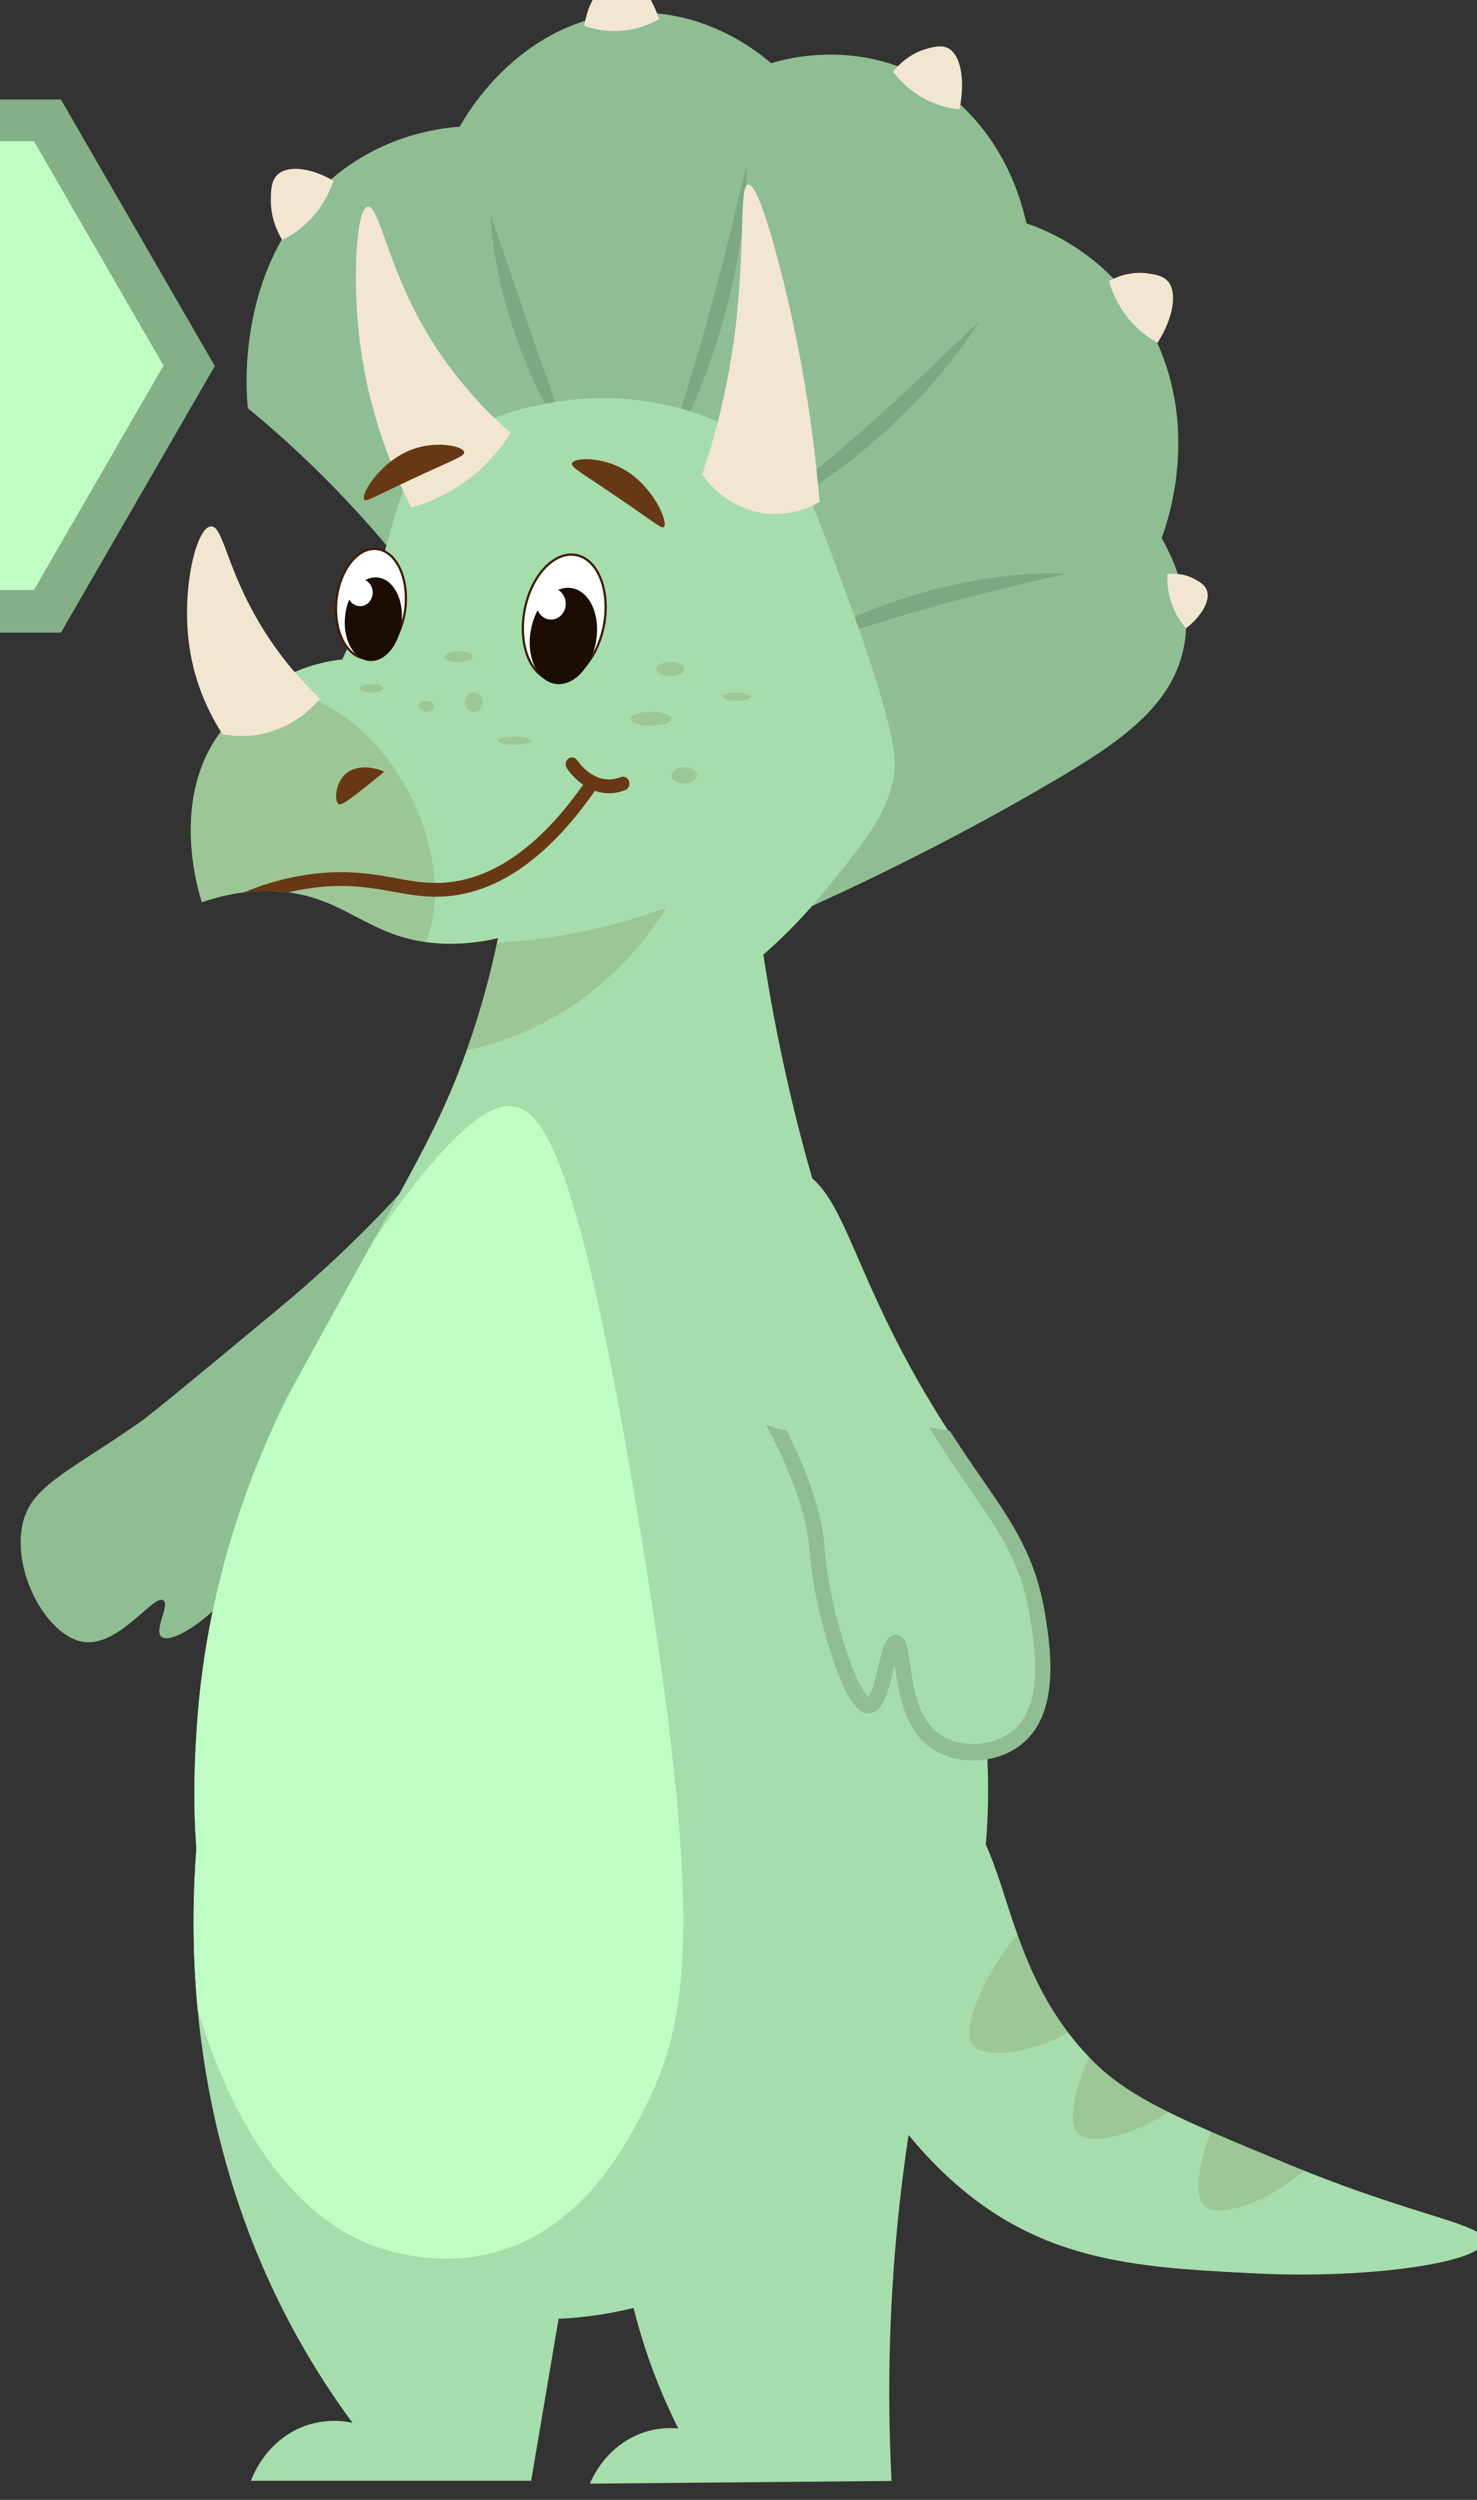 <?xml version="1.0" encoding="UTF-8"?>
<!-- Generator: Adobe Illustrator 24.0.2, SVG Export Plug-In . SVG Version: 6.00 Build 0)  -->
<svg enable-background="new 0 0 1080 1920" version="1.1" viewBox="240 620 650 1100" xml:space="preserve" xmlns="http://www.w3.org/2000/svg">
<rect x="240" y="620" width="650" height="1100" fill="#333333" stroke="none"/>
<style type="text/css">
	.triceratop2-style0{fill:#8FBE93;}
	.triceratop2-style1{opacity:0.34;}
	.triceratop2-style2{fill:#5F7F62;}
	.triceratop2-style3{fill:#A6DDAC;}
	.triceratop2-style4{fill:#F2E6D1;}
	.triceratop2-style5{fill:#FFFFFF;stroke:#3F1E05;stroke-miterlimit:10;}
	.triceratop2-style6{fill:#1C0D03;}
	.triceratop2-style7{fill:#FFFFFF;}
	.triceratop2-style8{fill:#683815;}
	.triceratop2-style9{fill:#befdc4;}
	.triceratop2-style10{opacity:0.14;fill:#683815;}
	.triceratop2-style11{opacity:0.14;}
</style>

	<path class="triceratop2-style0" d="m465.42 1094c-9.23-6.43-29.76 41.3-102.91 101.94-37.35 30.96-56.03 46.45-61.23 50.07-32.22 22.45-48.43 28.07-51.61 45.94-3.83 21.53 11.94 48.79 27.56 50.6 15.61 1.81 30.88-21.83 34.79-18.25 2.59 2.37-4.16 12.72-1.12 15.79 3.08 3.11 14.19-3.31 22.47-10.93 10.56-9.73 15.16-20.19 17.97-25.5 12.47-23.56 35.21-31.48 46.9-38.53 51.37-30.98 82.28-160.6 67.18-171.13z"/>
	<path class="triceratop2-style0" d="m432.2 888.28c-12.38-17.1-27.58-35.78-46.05-54.65-12.75-13.02-25.26-24.29-37.07-34-0.64-5.84-5.61-59.15 31.45-95.94 24.13-23.95 52.35-27.27 61.78-27.93 2.35-4.33 25.32-45.05 70.77-49.79 35.61-3.71 60.89 17.18 66.27 21.86 4.91-1.56 43.28-12.98 77.51 13.36 26.1 20.08 33.18 49.33 34.82 57.08 7.02 2.34 37.21 13.34 55.04 47.36 22.35 42.65 6.54 85.76 4.49 91.08 6.07 10.82 13.1 27.62 10.11 46.15-4.5 27.88-29.17 44.21-59.53 61.93-34.68 20.24-82.37 45.55-142.65 70.43-42.32-48.98-84.63-97.96-126.94-146.94z"/>
	<g class="triceratop2-style1">
		<path class="triceratop2-style2" d="m490.61 815.42c-5.17-7.21-9.54-14.98-13.47-23-3.91-8.03-7.34-16.34-10.27-24.84-2.95-8.5-5.4-17.2-7.31-26.04-1.9-8.84-3.3-17.81-3.76-26.92 3.2 8.44 5.98 16.89 8.84 25.29l8.55 25.12c2.87 8.35 5.82 16.68 8.77 25.03 2.92 8.37 5.94 16.72 8.65 25.36z"/>
		<path class="triceratop2-style2" d="m532.81 822.16c3.27-10.89 6.73-21.56 10-32.29 3.3-10.71 6.42-21.45 9.4-32.24 2.97-10.79 5.77-21.63 8.45-32.54 2.69-10.91 5.21-21.89 8.01-32.94-0.02 11.45-1.13 22.85-2.83 34.14-1.75 11.28-4.15 22.45-7.18 33.42-3.04 10.97-6.66 21.74-10.93 32.21-4.28 10.46-9.13 20.65-14.92 30.24z"/>
		<path class="triceratop2-style2" d="m574.25 847.71c8.32-7.08 16.7-13.86 24.94-20.8 8.26-6.91 16.38-13.95 24.41-21.11 8.02-7.17 15.93-14.49 23.78-21.94 7.85-7.44 15.6-15.05 23.62-22.54-5.91 9.5-12.71 18.3-19.93 26.65-7.26 8.32-15.01 16.15-23.18 23.44-8.17 7.28-16.73 14.05-25.67 20.17-8.94 6.1-18.22 11.65-27.97 16.13z"/>
		<path class="triceratop2-style2" d="m587.76 906.67c9.04-5.98 18.61-10.93 28.41-15.24 9.82-4.28 19.9-7.88 30.15-10.76 10.25-2.91 20.67-5.1 31.17-6.56 10.5-1.43 21.09-2.18 31.68-1.72-10.32 2.57-20.57 4.85-30.76 7.37-10.19 2.48-20.31 5.12-30.38 7.96-10.08 2.83-20.1 5.88-30.11 9.1-10.02 3.19-19.99 6.62-30.16 9.85z"/>
	</g>
	<path class="triceratop2-style3" d="m664.72 1480.9c-6.41 22.25-28.06 97.48-97.72 136.01-6.19 3.44-33.89 18.23-68.88 22.42-25.55 3.05-54.96 0.45-82.76-16.35-11.15-6.74-20.5-14.83-28.47-23.79-23.15-26-34.66-59.31-44.56-87.93-9.91-28.71-14.23-55.36-15.9-77.84-1.68-22.84-0.6-41.37 0.17-53.31 4.58-70.28 28.67-122.11 38.19-142.08 2.38-5 14.69-27.21 39.32-71.65 20.24-36.55 31.1-55.58 41.28-84.21 0.09-0.27 0.18-0.53 0.28-0.8 6.59-18.7 10.6-34.94 13.05-46.52 0.15-0.7 0.29-1.38 0.42-2.05-5.1 1.21-13.41 2.76-23.58 2.43-2.89-0.1-5.6-0.33-8.15-0.68-25.45-3.5-35.56-18.63-60.55-21.9-1.75-0.23-3.56-0.39-5.44-0.5-3.74-0.21-8.45-0.19-13.99 0.49-5.43 0.67-11.67 1.98-18.59 4.37-1.38-4.23-13.61-43.27 6.74-72.86 7.59-11.03 17.14-18.54 23.68-22.83 3-1.97 5.38-3.25 6.65-3.89 9.76-4.86 18.64-6.61 24.71-7.29 2.44-5.15 6.1-13.13 10.1-23.07 12.75-31.62 11.8-43.72 19.1-54.65 17.97-26.92 49.4-32.73 62.89-35.22 38.63-7.13 88.26 4.35 112.33 40.08 2.48 3.69 7.29 16.63 16.84 42.5 24.01 64.97 22.58 76.57 21.35 82.58-3.42 16.78-13.12 28.66-30.34 49.79-10.14 12.45-19.78 21.66-26.95 27.93 4.91 32.18 14.31 80.73 33.69 137.23 21.79 63.45 33.66 71.35 47.18 120.23 11.12 40.03 29.76 107.44 7.91 183.36z"/>
	<path class="triceratop2-style4" d="m401.87 710.98c-4.86 0.75-6.3 27.32-4.49 49.79 2.82 35.11 13.8 63.21 23.59 82.58 5.92-1.61 15.1-4.93 24.71-12.14 9.56-7.17 15.63-15.24 19.1-20.64-13.38-11.7-29.92-29.31-42.68-54.65-12.37-24.53-15.82-45.62-20.23-44.94z"/>
	<path class="triceratop2-style4" d="m569.24 701.26c-4.42 0.73-0.67 30.6-6.74 71.65-3.56 24.04-9.2 43.25-13.48 55.86 2.21 3.13 9.09 12.05 21.34 15.79 15.2 4.63 27.62-2.09 30.33-3.64-3.67-43.23-10.82-77.28-16.85-100.79-2.84-11.1-10.24-39.58-14.6-38.87z"/>
	
		
			<ellipse class="triceratop2-style5" transform="matrix(.185 -.983 .983 .185 -478.89 1206.6)" cx="488.11" cy="892.07" rx="28.07" ry="17.77"/>
		
			<ellipse class="triceratop2-style6" transform="matrix(.179 -.984 .984 .179 -484.47 1218.7)" cx="487.67" cy="899.51" rx="21.38" ry="14.56"/>
		<ellipse class="triceratop2-style7" cx="482.52" cy="885.67" rx="6.44" ry="6.96"/>
	
	
		
			<ellipse class="triceratop2-style5" transform="matrix(.105 -.994 .994 .105 -519.53 1194)" cx="403.76" cy="885.7" rx="24.22" ry="15.27"/>
		
			<ellipse class="triceratop2-style6" transform="matrix(.102 -.995 .995 .102 -524.57 1203.4)" cx="403.96" cy="892.13" rx="18.45" ry="12.51"/>
		<ellipse class="triceratop2-style7" cx="398.47" cy="880.73" rx="5.55" ry="6"/>
	
	<path class="triceratop2-style8" d="m491.73 823.92c-0.51 1.76 3.95 3.91 21.34 15.79 15.61 10.66 18.14 13.11 19.1 12.14 2.05-2.07-4.81-18.22-17.97-25.5-9.83-5.44-21.69-5.11-22.47-2.43z"/>
	<path class="triceratop2-style8" d="m444.26 818.98c0.25 1.82-4.46 3.2-23.34 12.03-16.95 7.92-19.8 9.92-20.6 8.8-1.72-2.39 7.36-17.2 21.41-22.19 10.47-3.72 22.15-1.41 22.53 1.36z"/>
	
		<path class="triceratop2-style8" d="m501.79 967.97-0.03 0.06c-18.97 27.25-39.6 42.7-61.31 45.92-10.32 1.52-18.57 0.02-27.31-1.55-9.22-1.68-18.76-3.41-32.35-2.08-4.66 0.46-9.3 1.24-13.92 2.33-1.74-0.23-3.55-0.39-5.44-0.5-3.74-0.21-8.45-0.19-13.98 0.49 10.75-4.48 21.74-7.29 32.82-8.37 14.32-1.41 24.67 0.47 33.8 2.14 8.66 1.57 16.14 2.93 25.61 1.52 19.94-2.95 39.09-17.28 56.94-42.63 0.22-0.3 0.44-0.62 0.65-0.92 0.93-1.34 2.68-1.6 3.93-0.6 1.22 0.99 1.47 2.85 0.59 4.19z"/>
	
	
		<path class="triceratop2-style8" d="m507.99 969.05c-0.21 0-0.41 0-0.62-0.01-9.87-0.33-16.19-8.46-17.89-10.94-0.92-1.35-0.66-3.25 0.58-4.25 1.25-1 3-0.72 3.93 0.63 1.32 1.93 6.21 8.24 13.56 8.49 1.9 0.07 3.81-0.28 5.68-1.03 1.45-0.58 3.07 0.23 3.61 1.8s-0.21 3.32-1.67 3.9c-2.35 0.93-4.76 1.41-7.18 1.41z"/>
	
	<path class="triceratop2-style8" d="m388.97 973.77c-1.88-1.26-1.32-8.06 1.95-12.02 3.7-4.49 10.9-5.37 18.17-2.2-2.22 1.88-5.49 4.59-9.54 7.76-8.43 6.6-9.78 7-10.58 6.46z"/>
	<path class="triceratop2-style4" d="m364.18 725.58c3.33-1.59 8.91-4.82 14.1-10.96 4.82-5.7 7.26-11.49 8.49-15.09-10.98-6.29-21.32-6.93-25.34-1.91-2.09 2.61-2.17 6.4-2.25 9.72-0.19 8.7 3.2 15.25 5 18.24z"/>
	<path class="triceratop2-style4" d="m497.16 631.39c3.46 1.23 9.6 2.87 17.26 2.07 7.11-0.74 12.51-3.28 15.65-5.07-4.26-12.62-11.55-20.58-17.64-19.75-3.17 0.43-5.58 3.18-7.68 5.59-5.54 6.33-7.08 13.64-7.59 17.16z"/>
	<path class="triceratop2-style4" d="m633 651.49c2.31 3.05 6.67 8.01 13.52 11.78 6.36 3.5 12.17 4.51 15.72 4.83 2.69-13.11 0.5-24.07-5.04-26.91-2.89-1.48-6.28-0.56-9.26 0.24-7.81 2.12-12.75 7.39-14.94 10.06z"/>
	<path class="triceratop2-style4" d="m728 743.67c1.1 3.76 3.44 10.11 8.51 16.37 4.7 5.81 9.75 9.08 12.93 10.79 7-11.1 8.73-22.14 4.56-27.01-2.17-2.53-5.64-3.04-8.68-3.49-7.98-1.17-14.38 1.74-17.32 3.34z"/>
	<path class="triceratop2-style4" d="m753.73 872.65c-0.12 2.8 0.01 7.67 1.99 13.19 1.83 5.12 4.47 8.64 6.21 10.63 7.19-5.57 10.84-12.49 9.16-16.85-0.88-2.27-3.08-3.52-5.01-4.63-5.09-2.89-10.02-2.64-12.35-2.34z"/>
	<path class="triceratop2-style3" d="m491.96 1575.6c-2.02 21.45-4.05 42.91-6.07 64.36-4.05 23.88-8.1 47.77-12.14 71.65h-123.33c1.33-3.45 5.78-13.82 16.64-20.64 12.61-7.94 25.05-5.54 28.08-4.86-12.57-17.03-25.64-37.96-37.07-63.15-19.13-42.18-27.73-83.31-31.07-118.65v-0.01c-2.65-28.1-1.97-52.52-0.56-70.91 0.06-0.78 0.12-1.55 0.18-2.31 28.17 19.47 58.66 42.75 90.05 70.43 28.8 25.42 53.8 50.5 75.29 74.09z"/>
	<path class="triceratop2-style3" d="m652.36 1495.5c-7.44 30.84-14.23 67.59-17.97 109.3-3.59 39.99-3.62 76.04-2.03 106.87-44.26 0.4-88.51 0.81-132.77 1.21 1.42-3.33 6.11-13.16 16.85-19.43 9.57-5.59 18.57-5.2 22.07-4.86-5.86-11.63-11.68-25.4-16.46-41.29-12.62-41.98-12.17-79.51-9.69-104.44 46.67-15.79 93.34-31.57 140-47.36z"/>
	<path class="triceratop2-style3" d="m893.08 1606.1c-0.56 9.74-52.13 16.63-99.15 14.32-47.21-2.33-85.91-4.24-122.48-30.77-59.53-43.22-93.08-136.92-67.52-169.71 10.12-12.97 30.49-17.66 46.28-12.29 23.02 7.82 26.9 33.78 37.51 63.49 5.03 14.09 11.57 29.02 22.38 43.26 2.76 3.66 5.82 7.26 9.2 10.8 0.56 0.6 1.13 1.19 1.72 1.77 8.46 8.51 18.71 15.2 32.97 22.28 5.64 2.82 11.91 5.68 18.94 8.76 9.92 4.32 21.35 9.06 34.69 14.57 2.08 0.86 4.13 1.7 6.14 2.5 51.57 20.68 79.74 23.77 79.32 31.02z"/>
	<path class="triceratop2-style3" d="m547.06 1149.8c6.57-13.3 25.07-19.33 38.54-16.83 26.18 4.86 25.28 40.39 64.72 105.43 25.36 41.81 42.04 54.01 47.62 90.23 2.04 13.26 5.99 38.84-8.33 51.48-10.27 9.07-27.96 9.74-38.32 1.24-15.16-12.43-11.52-41.9-15.91-41.98-4.16-0.08-5.24 26.46-11.72 27.18-6.52 0.73-14.11-25.1-15.84-30.99-5.93-20.18-7-36.17-7.01-36.35-3.86-57.52-70.03-116.45-53.75-149.41z"/>
	
		<path class="triceratop2-style0" d="m666.8 1275.2c13.79 19.98 22.9 33.17 26.69 57.72 1.98 12.84 5.67 36.75-7.14 48.06-9.12 8.06-25.08 8.6-34.15 1.16-8.56-7.02-10.46-20.92-11.72-30.12-1-7.27-1.72-12.52-6.16-12.61h-0.1c-4.46 0-5.84 5.87-7.73 13.98-0.89 3.81-2.71 11.58-4.31 13.13-0.98-0.61-5.26-4.53-12.26-28.37-5.75-19.56-6.85-35.35-6.86-35.51-1.2-18-8.28-36.06-16.99-53.28-3.09-0.47-6.09-1.3-9-2.45 9.72 18.29 18.02 37.56 19.27 56.26 0.04 0.68 1.17 16.82 7.16 37.19 8.95 30.45 14.84 34.01 19.4 33.51 5.91-0.67 7.96-9.42 10.14-18.68 0.21-0.88 0.44-1.88 0.69-2.9 0.04 0.27 0.07 0.54 0.11 0.81 1.42 10.37 3.57 26.04 14.32 34.85 5.48 4.49 12.75 6.71 20.11 6.71 8.12 0 16.35-2.7 22.38-8.03 15.83-13.98 11.57-41.62 9.52-54.9-4.05-26.29-14.07-40.8-27.93-60.88-4.32-6.25-9.05-13.12-14.2-21.15-3.09-0.58-6.18-1.18-9.27-1.76 6.64 10.75 12.66 19.48 18.03 27.26z"/>
	
	<path class="triceratop2-style9" d="m524.31 1546.5c-4.29 8.55-11.2 21.99-21.83 34.63-9.84 11.69-22.87 22.7-39.95 28.51-24.53 8.33-47.96 2.72-60.66-2.43-5.22-2.13-10.22-4.81-14.98-8-27.65-18.53-47.53-54.1-59.89-94.86v-0.01c-2.65-28.1-1.97-52.52-0.56-70.91-1.67-22.84-0.6-41.37 0.18-53.31 4.57-70.28 28.67-122.11 38.19-142.08 2.38-5 14.69-27.21 39.31-71.65 41.55-61.19 57.03-60.33 61.78-59.51 12.22 2.13 28.28 17.05 56.16 188.23 27.35 167.92 21.56 212.9 2.25 251.39z"/>
	<path class="triceratop2-style10" d="m427.43 1034.5c-25.45-3.5-35.55-18.63-60.56-21.9-1.74-0.23-3.55-0.39-5.44-0.5-3.74-0.21-8.45-0.19-13.98 0.49-5.44 0.67-11.67 1.98-18.59 4.37-1.39-4.23-13.61-43.27 6.74-72.86 7.58-11.03 17.13-18.54 23.68-22.83 13.02 2.89 25.63 8.65 35.85 16.76 28 22.21 44.33 67.03 32.3 96.47z"/>
	<path class="triceratop2-style4" d="m332.84 851.61c-6.44 0.38-13.03 27.43-9.57 52.42 2.44 17.65 9.44 30.95 14.63 39.02 4.21 0.83 13.62 2.06 24.45-2.21 9.57-3.77 15.62-10.01 18.47-13.39-8.37-7.92-19.84-20.48-29.61-38.5-11.92-22.01-13.42-37.63-18.37-37.34z"/>
	<g class="triceratop2-style11">
		<ellipse class="triceratop2-style8" cx="526.56" cy="936.25" rx="8.99" ry="3.04"/>
		<ellipse class="triceratop2-style8" cx="448.49" cy="928.96" rx="3.93" ry="4.25"/>
		<ellipse class="triceratop2-style8" cx="466.46" cy="945.96" rx="7.3" ry="1.82"/>
		<ellipse class="triceratop2-style8" cx="534.98" cy="914.39" rx="6.18" ry="3.04"/>
		<ellipse class="triceratop2-style8" cx="403.56" cy="922.89" rx="5.05" ry="1.82"/>
		<ellipse class="triceratop2-style8" cx="441.75" cy="908.92" rx="6.18" ry="2.43"/>
		<ellipse class="triceratop2-style8" cx="427.71" cy="930.78" rx="3.37" ry="2.43"/>
		<ellipse class="triceratop2-style8" cx="541.16" cy="961.14" rx="5.62" ry="3.64"/>
		<ellipse class="triceratop2-style8" cx="564.18" cy="926.53" rx="6.18" ry="1.82"/>
	
	
		<path class="triceratop2-style8" d="m710.09 1514.4c-16.76 9.42-37.21 11.83-42 5.34-5.43-7.36 5.39-31.4 19.62-48.6 5.03 14.09 11.57 29.03 22.38 43.26z"/>
		<path class="triceratop2-style8" d="m753.97 1549.3c-15.47 10.64-34.55 15.01-39.8 9.29-4.36-4.74-1.42-18.85 5.11-33.35 0.56 0.6 1.13 1.19 1.72 1.77 8.46 8.51 18.72 15.21 32.97 22.29z"/>
		<path class="triceratop2-style8" d="m813.74 1575.1c-15.39 14.09-37.79 21.37-43.9 15.4-4.47-4.37-2.44-18.02 3.07-32.47 9.92 4.32 21.35 9.06 34.69 14.57 2.07 0.86 4.13 1.69 6.14 2.5z"/>
	</g>
	<path class="triceratop2-style10" d="m533.25 1019.4c-7.59 12.29-25.13 36.71-57.08 52.22-11.11 5.39-21.68 8.6-30.77 10.52 0.09-0.27 0.18-0.53 0.28-0.8 6.59-18.7 10.6-34.94 13.05-46.52 6.67-0.38 13.71-1.02 21.08-2.05 20.94-2.92 38.92-8.05 53.44-13.37z"/>

<g transform="matrix(.715 0 0 .715 146.22 179)"><path transform="translate(530.57 858.68)" d="m-361.9 147.43h-189.41l-94.707-164.04 94.707-164.04 189.41 1e-5 94.707 164.04z" fill="#84af87" stroke-width="1.399"/><path transform="matrix(.842 0 0 .842 456.78 855.76)" d="m-361.9 147.43h-189.41l-94.707-164.04 94.707-164.04 189.41 1e-5 94.707 164.04z" fill="#befdc4" stroke-width="1.661"/></g></svg>
